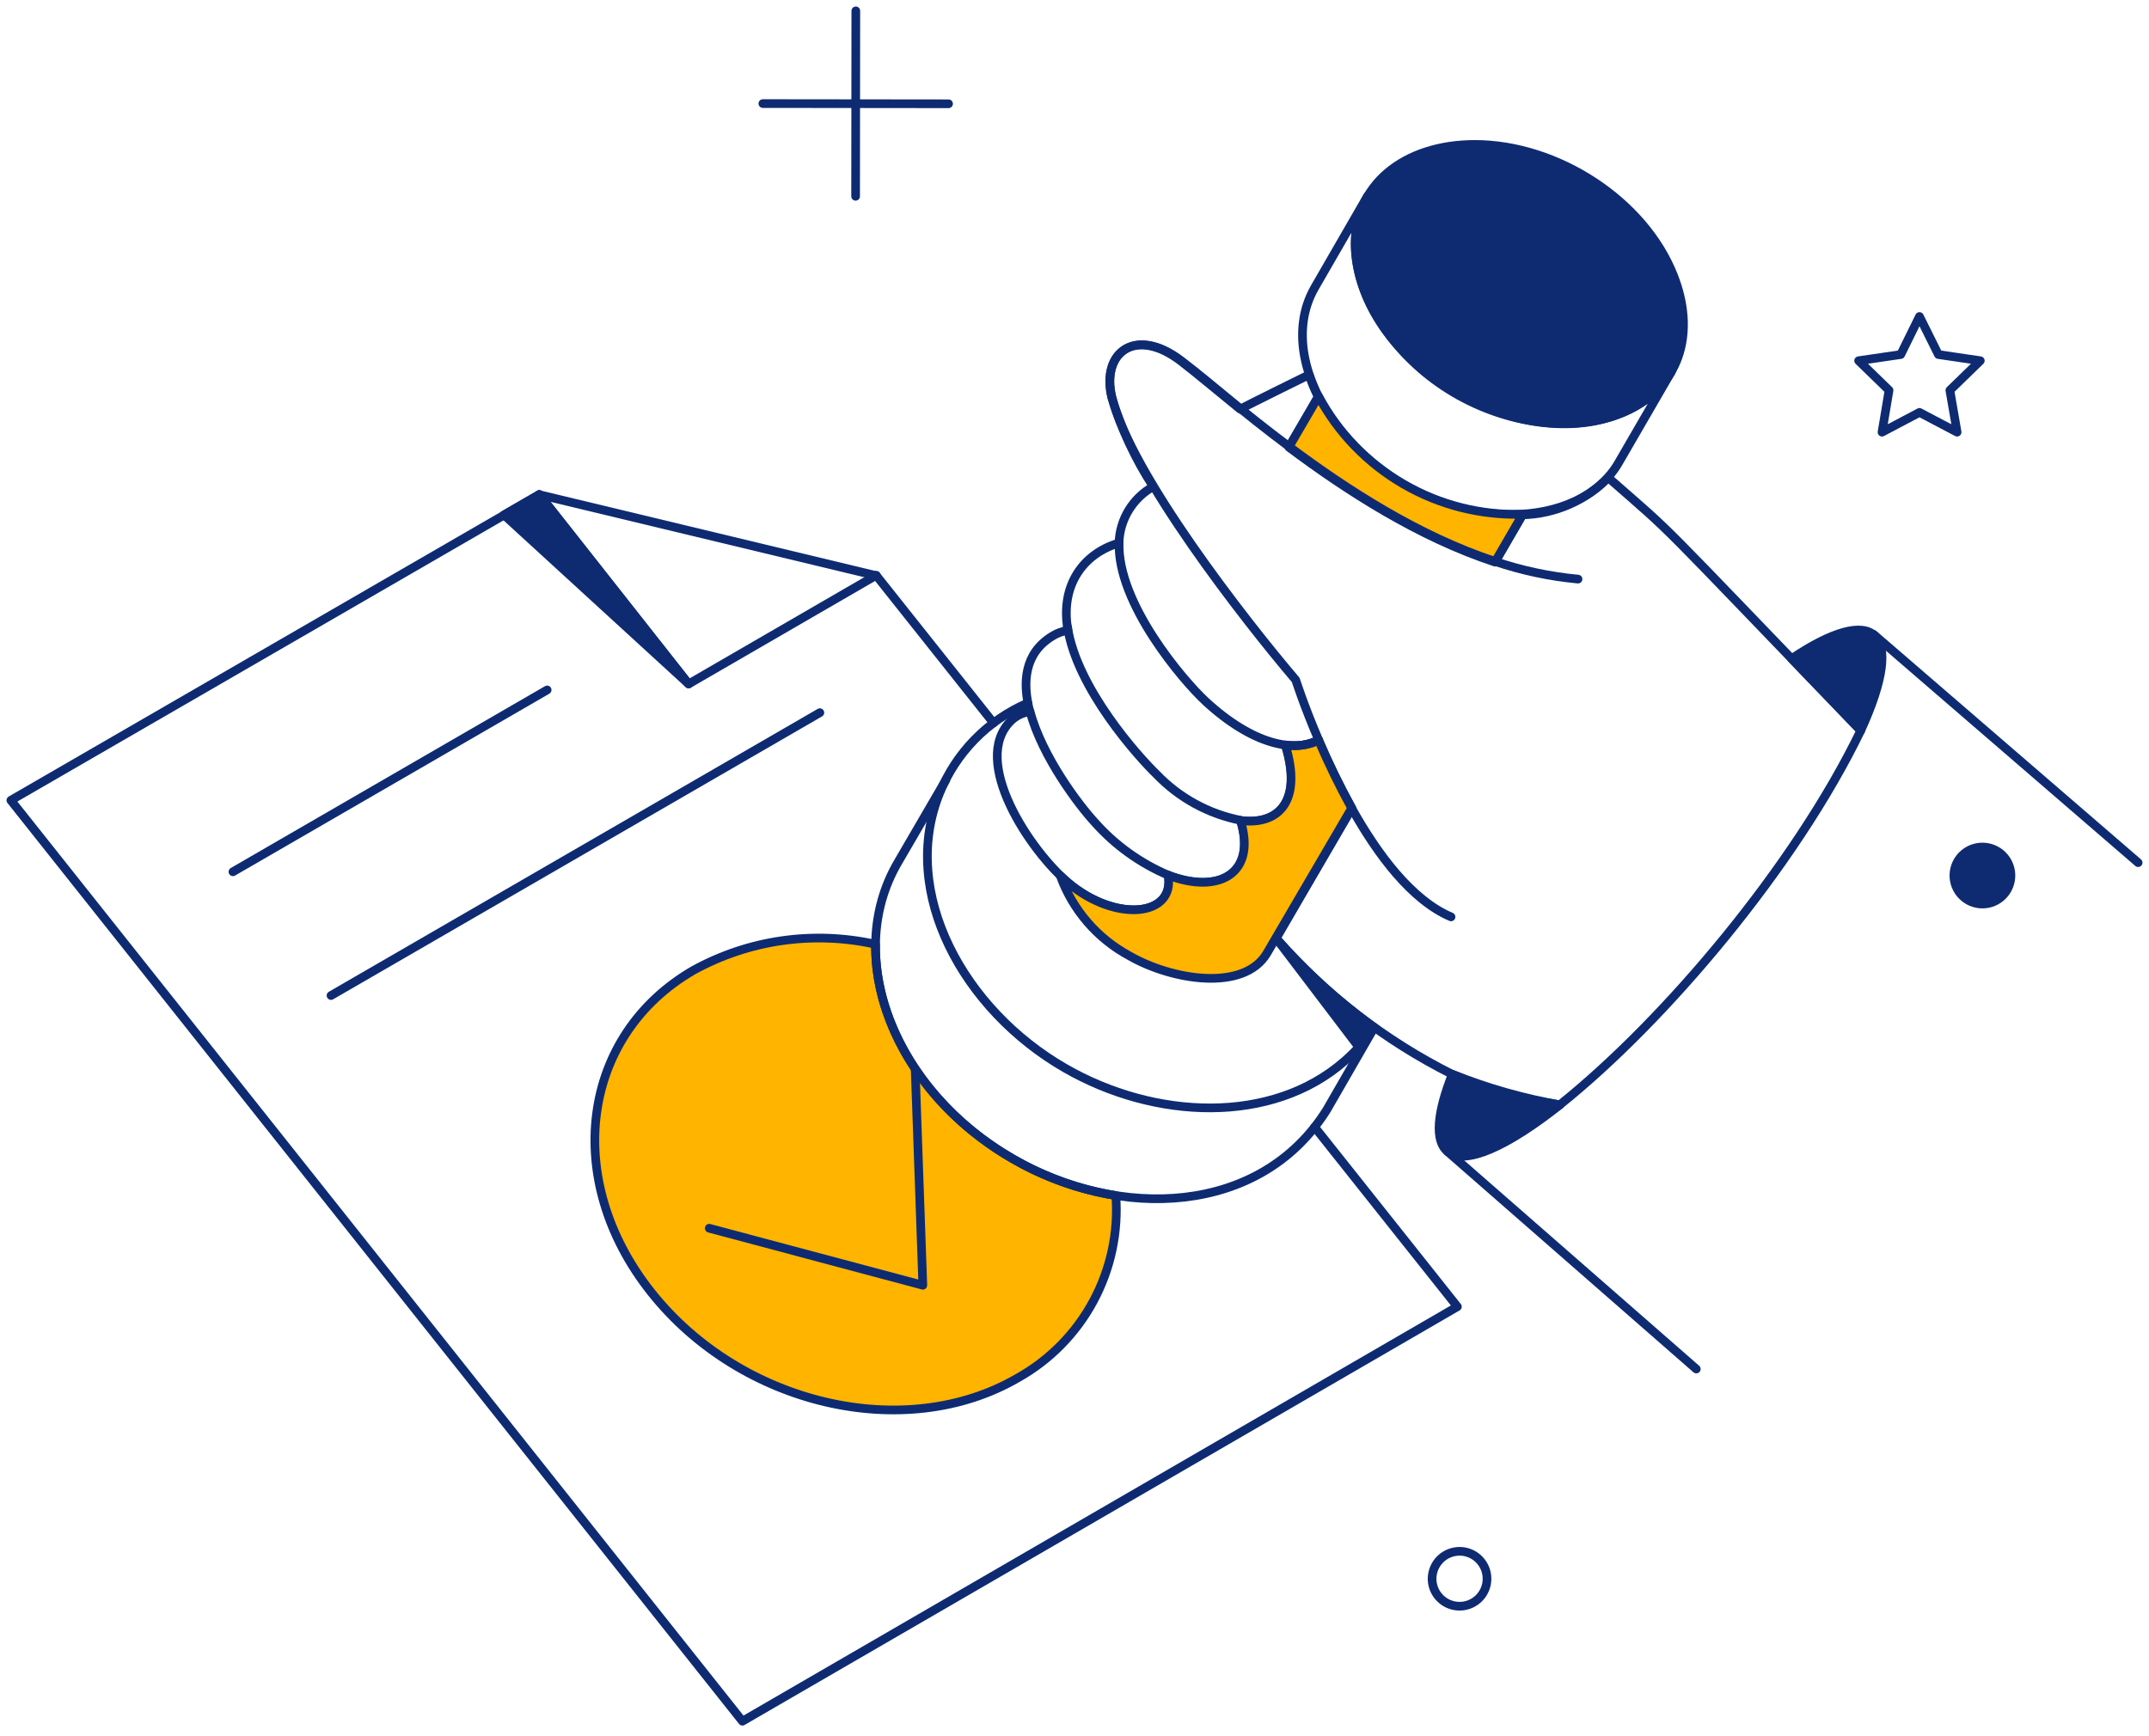 <svg width="198" height="160" viewBox="0 0 198 160" fill="none" xmlns="http://www.w3.org/2000/svg">
<path d="M91.54 66.63L80.753 53.055L49.686 45.588L1 73.753L68.404 158.62L134.279 120.42L121.125 103.865" stroke="#0E2B72" stroke-width="0.8" stroke-linecap="round" stroke-linejoin="round"/>
<path d="M63.446 63.032L46.433 47.449L49.686 45.568L63.446 63.032Z" fill="#0E2B72"/>
<path d="M63.446 63.032L46.433 47.449L49.686 45.568L63.446 63.032Z" stroke="#0E2B72" stroke-width="0.8" stroke-linecap="round" stroke-linejoin="round"/>
<path d="M93.296 106.78C85.265 102.152 80.576 94.32 80.67 87.023C74.974 85.752 69.01 86.602 63.897 89.414C53.508 95.429 51.764 108.74 60.015 119.109C68.267 129.496 83.379 133.025 93.767 126.99C96.719 125.34 99.138 122.881 100.74 119.902C102.342 116.923 103.059 113.549 102.808 110.177C99.456 109.637 96.232 108.486 93.296 106.78Z" fill="#FFB400"/>
<path d="M93.296 106.78C85.265 102.152 80.576 94.32 80.67 87.023C74.974 85.752 69.01 86.602 63.897 89.414C53.508 95.429 51.764 108.74 60.015 119.109C68.267 129.496 83.379 133.025 93.767 126.99C96.719 125.34 99.138 122.881 100.74 119.902C102.342 116.923 103.059 113.549 102.808 110.177C99.456 109.637 96.232 108.486 93.296 106.78Z" stroke="#0E2B72" stroke-width="0.8" stroke-linecap="round" stroke-linejoin="round"/>
<path d="M80.733 53.016L63.446 63.032L49.686 45.568" stroke="#0E2B72" stroke-width="0.8" stroke-linecap="round" stroke-linejoin="round"/>
<path d="M21.462 80.34L50.412 63.582" stroke="#0E2B72" stroke-width="0.8" stroke-linecap="round" stroke-linejoin="round"/>
<path d="M30.498 91.745L75.539 65.676" stroke="#0E2B72" stroke-width="0.8" stroke-linecap="round" stroke-linejoin="round"/>
<path d="M65.346 113.19L85.025 118.443L84.32 98.51" stroke="#0E2B72" stroke-width="0.8" stroke-linecap="round" stroke-linejoin="round"/>
<path d="M87.142 71.893L82.693 79.537C77.636 88.278 82.382 100.484 93.296 106.781C103.073 112.44 116.11 112.089 122.245 102.273L126.613 94.697" stroke="#0E2B72" stroke-width="0.8" stroke-linecap="round" stroke-linejoin="round"/>
<path d="M94.702 64.783C91.008 66.371 88.089 69.352 86.579 73.079C82.829 82.296 88.826 93.076 98.118 98.429C106.389 103.205 117.189 103.667 123.911 97.762C124.938 96.862 125.844 95.832 126.608 94.7" stroke="#0E2B72" stroke-width="0.8" stroke-linecap="round" stroke-linejoin="round"/>
<path d="M153.997 34.241L149.136 42.63C147.334 45.766 143.511 47.411 139.238 47.411C126.732 47.411 116.498 34.53 121.148 26.479L125.989 18.09C123.793 21.912 125.068 26.616 127.498 30.164C134.57 40.491 149.642 41.737 153.997 34.241Z" stroke="#0E2B72" stroke-width="0.8" stroke-linecap="round" stroke-linejoin="round"/>
<path d="M171.441 67.326C165.39 79.843 153.426 94.047 143.707 101.822C140.295 101.306 136.962 100.357 133.79 98.999C127.629 95.91 122.125 91.657 117.581 86.475L124.557 74.48C123.435 72.442 122.414 70.349 121.5 68.209C120.552 68.67 119.484 68.828 118.442 68.659C120.05 73.872 117.796 76.068 114.307 75.617C115.817 80.458 112.367 82.461 107.643 80.654C108.309 84.475 102.829 85.049 98.431 81.359C94.934 78.425 89.371 70.134 93.142 66.427C93.618 65.966 94.229 65.67 94.886 65.584C94.181 62.898 94.368 60.185 96.984 58.606C97.414 58.34 97.895 58.167 98.395 58.097C97.646 53.898 99.856 50.992 103.099 50.041C103.13 48.976 103.437 47.937 103.99 47.026C104.543 46.115 105.322 45.364 106.253 44.844C104.6 42.3 103.313 39.536 102.43 36.633C101.426 32.493 104.608 30.038 108.84 33.301C110.234 34.376 112.073 35.926 114.268 37.71C114.876 37.357 120.619 34.535 120.619 34.535C120.844 35.236 121.126 35.918 121.462 36.573C121.462 36.573 120.425 38.377 118.758 41.219C124.108 45.218 130.713 49.49 137.75 51.803L140.278 47.447C143.256 47.372 146.088 46.143 148.177 44.018C154.772 49.799 151.585 46.71 171.441 67.326Z" stroke="#0E2B72" stroke-width="0.8" stroke-linecap="round" stroke-linejoin="round"/>
<path d="M150.254 37.671C140.629 42.571 125.495 33.765 124.891 23.069C124.548 16.994 129.454 13.309 135.883 13.309C143.469 13.309 151.489 18.488 154.21 25.441C156.153 30.399 155.007 35.251 150.254 37.671Z" fill="#0E2B72"/>
<path d="M150.254 37.671C140.629 42.571 125.495 33.765 124.891 23.069C124.548 16.994 129.454 13.309 135.883 13.309C143.469 13.309 151.489 18.488 154.21 25.441C156.153 30.399 155.007 35.251 150.254 37.671Z" stroke="#0E2B72" stroke-width="0.8" stroke-linecap="round" stroke-linejoin="round"/>
<path d="M133.81 98.996C132.399 102.545 132.163 105.114 133.359 106.111C134.966 107.444 138.846 105.679 143.729 101.819C140.334 101.223 137.01 100.277 133.81 98.996Z" fill="#0E2B72"/>
<path d="M133.81 98.996C132.399 102.545 132.163 105.114 133.359 106.111C134.966 107.444 138.846 105.679 143.729 101.819C140.334 101.223 137.01 100.277 133.81 98.996Z" stroke="#0E2B72" stroke-width="0.8" stroke-linecap="round" stroke-linejoin="round"/>
<path d="M165.072 60.701L171.442 67.325C175.78 57.857 172.604 55.636 165.072 60.701Z" fill="#0E2B72"/>
<path d="M165.072 60.701L171.442 67.325C175.78 57.857 172.604 55.636 165.072 60.701Z" stroke="#0E2B72" stroke-width="0.8" stroke-linecap="round" stroke-linejoin="round"/>
<path d="M126.597 94.688C126.184 95.332 125.718 95.942 125.205 96.51L117.581 86.475C120.27 89.541 123.294 92.295 126.597 94.688Z" fill="#0E2B72"/>
<path d="M126.597 94.688C126.184 95.332 125.718 95.942 125.205 96.51L117.581 86.475C120.27 89.541 123.294 92.295 126.597 94.688Z" stroke="#0E2B72" stroke-width="0.8" stroke-linecap="round" stroke-linejoin="round"/>
<path d="M185.279 80.635C185.286 80.984 185.223 81.331 185.094 81.656C184.965 81.981 184.772 82.277 184.528 82.526C184.283 82.776 183.991 82.974 183.669 83.109C183.347 83.244 183.001 83.314 182.651 83.314C182.302 83.314 181.956 83.244 181.634 83.109C181.311 82.973 181.019 82.775 180.775 82.525C180.53 82.276 180.338 81.98 180.209 81.655C180.08 81.33 180.017 80.983 180.024 80.634C180.038 79.946 180.321 79.291 180.812 78.809C181.304 78.328 181.964 78.058 182.652 78.059C183.34 78.059 184 78.329 184.492 78.81C184.983 79.292 185.265 79.947 185.279 80.635Z" fill="#0E2B72"/>
<path d="M185.279 80.635C185.286 80.984 185.223 81.331 185.094 81.656C184.965 81.981 184.772 82.277 184.528 82.526C184.283 82.776 183.991 82.974 183.669 83.109C183.347 83.244 183.001 83.314 182.651 83.314C182.302 83.314 181.956 83.244 181.634 83.109C181.311 82.973 181.019 82.775 180.775 82.525C180.53 82.276 180.338 81.98 180.209 81.655C180.08 81.33 180.017 80.983 180.024 80.634C180.038 79.946 180.321 79.291 180.812 78.809C181.304 78.328 181.964 78.058 182.652 78.059C183.34 78.059 184 78.329 184.492 78.81C184.983 79.292 185.265 79.947 185.279 80.635Z" stroke="#0E2B72" stroke-width="0.8" stroke-linecap="round" stroke-linejoin="round"/>
<path d="M140.297 47.392C136.459 47.508 132.665 46.551 129.341 44.63C126.017 42.708 123.295 39.898 121.481 36.514C121.481 36.514 120.444 38.316 118.776 41.159C124.127 45.157 130.732 49.429 137.769 51.743L140.297 47.392Z" fill="#FFB400"/>
<path d="M140.297 47.392C136.459 47.508 132.665 46.551 129.341 44.63C126.017 42.708 123.295 39.898 121.481 36.514C121.481 36.514 120.444 38.316 118.776 41.159C124.127 45.157 130.732 49.429 137.769 51.743L140.297 47.392Z" stroke="#0E2B72" stroke-width="0.8" stroke-linecap="round" stroke-linejoin="round"/>
<path d="M124.539 74.481C123.416 72.442 122.395 70.349 121.481 68.209C120.533 68.671 119.464 68.828 118.423 68.659C120.03 73.873 117.777 76.068 114.288 75.617C115.797 80.459 112.347 82.461 107.624 80.655C108.291 84.476 102.809 85.049 98.411 81.36C98.204 81.182 97.961 80.945 97.686 80.694C98.828 83.857 101.096 86.487 104.056 88.083C107.973 90.337 114.588 91.414 116.717 87.867L124.539 74.481Z" fill="#FFB400"/>
<path d="M124.539 74.481C123.416 72.442 122.395 70.349 121.481 68.209C120.533 68.671 119.464 68.828 118.423 68.659C120.03 73.873 117.777 76.068 114.288 75.617C115.797 80.459 112.347 82.461 107.624 80.655C108.291 84.476 102.809 85.049 98.411 81.36C98.204 81.182 97.961 80.945 97.686 80.694C98.828 83.857 101.096 86.487 104.056 88.083C107.973 90.337 114.588 91.414 116.717 87.867L124.539 74.481Z" stroke="#0E2B72" stroke-width="0.8" stroke-linecap="round" stroke-linejoin="round"/>
<path d="M124.539 74.481C126.949 78.792 130.086 82.967 133.691 84.496" stroke="#0E2B72" stroke-width="0.8" stroke-linecap="round" stroke-linejoin="round"/>
<path d="M118.777 41.161C114.159 37.712 111.982 35.656 108.859 33.262C104.633 30.024 101.455 32.458 102.45 36.594C104.147 43.651 114.733 57.2 119.384 62.663C119.384 62.663 120.129 65.014 121.501 68.209" stroke="#0E2B72" stroke-width="0.8" stroke-linecap="round" stroke-linejoin="round"/>
<path d="M145.393 53.368C142.79 53.125 140.225 52.579 137.749 51.742" stroke="#0E2B72" stroke-width="0.8" stroke-linecap="round" stroke-linejoin="round"/>
<path d="M98.353 57.76C99.195 63.444 104.935 69.798 106.565 71.363C108.649 73.536 111.352 75.014 114.307 75.596" stroke="#0E2B72" stroke-width="0.8" stroke-linecap="round" stroke-linejoin="round"/>
<path d="M121.496 68.21C119.242 69.367 115.441 68.659 111.069 64.623C109.05 62.757 102.916 55.602 103.112 50.002" stroke="#0E2B72" stroke-width="0.8" stroke-linecap="round" stroke-linejoin="round"/>
<path d="M94.903 65.562C96.02 69.757 99.448 74.247 100.842 75.754C102.715 77.875 105.039 79.549 107.643 80.655" stroke="#0E2B72" stroke-width="0.8" stroke-linecap="round" stroke-linejoin="round"/>
<path d="M172.637 58.469L197 79.5" stroke="#0E2B72" stroke-width="0.8" stroke-linecap="round" stroke-linejoin="round"/>
<path d="M133.378 106.133L156.29 126.164" stroke="#0E2B72" stroke-width="0.8" stroke-linecap="round" stroke-linejoin="round"/>
<path d="M134.475 142.963C134.976 142.962 135.465 143.111 135.882 143.388C136.298 143.666 136.623 144.061 136.815 144.524C137.006 144.986 137.057 145.495 136.959 145.986C136.862 146.477 136.621 146.928 136.267 147.282C135.913 147.636 135.462 147.877 134.971 147.975C134.48 148.072 133.971 148.022 133.509 147.831C133.047 147.639 132.651 147.315 132.373 146.898C132.095 146.482 131.947 145.993 131.947 145.492C131.949 144.822 132.216 144.18 132.689 143.706C133.163 143.232 133.805 142.965 134.475 142.963Z" stroke="#0E2B72" stroke-width="0.8" stroke-linecap="round" stroke-linejoin="round"/>
<path d="M78.851 1L78.832 18.09" stroke="#0E2B72" stroke-width="0.8" stroke-linecap="round" stroke-linejoin="round"/>
<path d="M87.397 9.564L70.286 9.545" stroke="#0E2B72" stroke-width="0.8" stroke-linecap="round" stroke-linejoin="round"/>
<path d="M176.852 29.166L178.596 32.674L182.456 33.242L179.653 35.967L180.32 39.828L176.852 38.005L173.401 39.828L174.049 35.967L171.246 33.242L175.126 32.674L176.852 29.166Z" stroke="#0E2B72" stroke-width="0.8" stroke-linecap="round" stroke-linejoin="round"/>
</svg>
